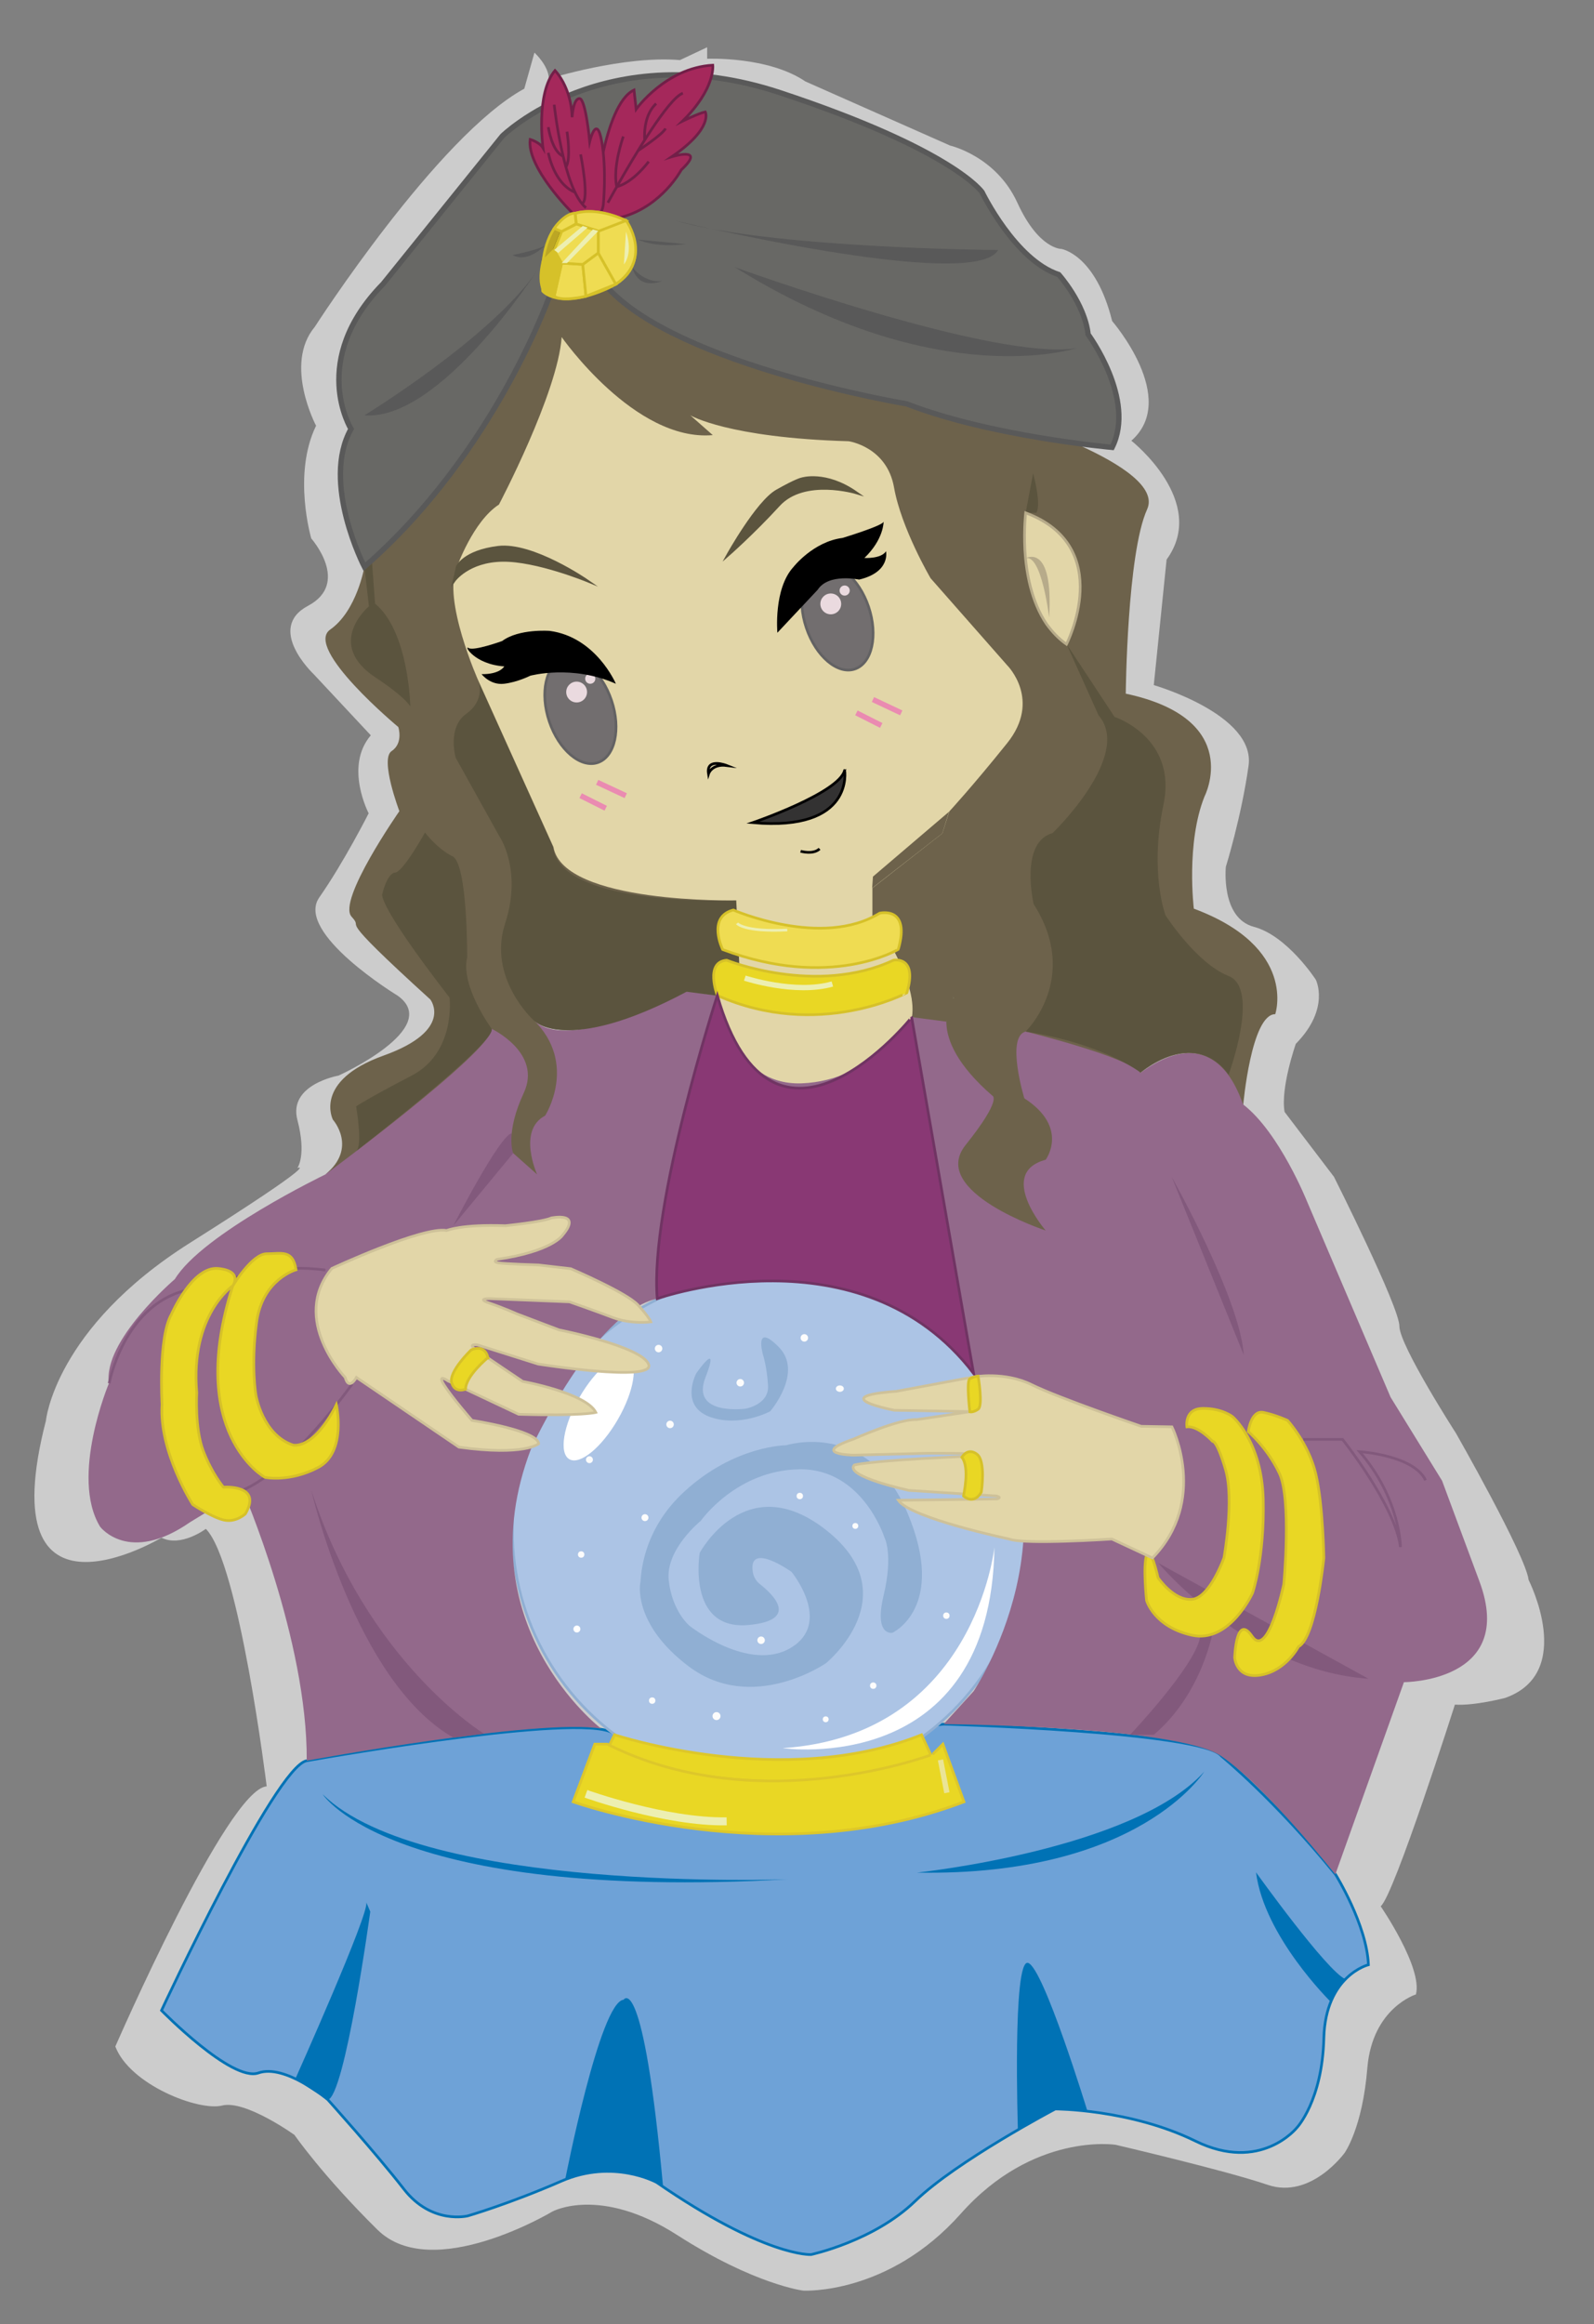 <?xml version="1.0" encoding="utf-8"?>
<!-- Generator: Adobe Illustrator 21.1.0, SVG Export Plug-In . SVG Version: 6.00 Build 0)  -->
<svg version="1.1" xmlns="http://www.w3.org/2000/svg" xmlns:xlink="http://www.w3.org/1999/xlink" x="0px" y="0px"
	 viewBox="0 0 597.1 870.1" style="enable-background:new 0 0 597.1 870.1;" xml:space="preserve">
<rect x="0" y="0" width="597.1" height="870.1" fill="#808080" stroke="none"/>
<style type="text/css">
	.st0{display:none;}
	.st1{display:inline;fill:#E9D724;stroke:#DDC72A;stroke-miterlimit:10;}
	.st2{fill:#CCCCCC;}
	.st3{fill:#6EA2D7;stroke:#0072B5;stroke-miterlimit:10;}
	.st4{fill:#0072B5;}
	.st5{fill:#ACC4E5;stroke:#90AFD3;stroke-miterlimit:10;}
	.st6{fill:#93698B;}
	.st7{fill:#82597C;}
	.st8{fill:none;stroke:#82597C;stroke-miterlimit:10;}
	.st9{fill:#6D624B;}
	.st10{fill:none;stroke:#000000;stroke-miterlimit:10;}
	.st11{fill:#5B543E;}
	.st12{fill:#686865;stroke:#595959;stroke-width:2;stroke-miterlimit:10;}
	.st13{fill:#595959;}
	.st14{fill:#A5285B;stroke:#721F48;stroke-miterlimit:10;}
	.st15{fill:none;stroke:#721F48;stroke-miterlimit:10;}
	.st16{fill:#E2D6A8;stroke:#B7AB8A;stroke-miterlimit:10;}
	.st17{fill:#B7AB8A;}
	.st18{fill:#E2D6A8;}
	.st19{fill:#BCA624;stroke:#D6C129;stroke-miterlimit:10;}
	.st20{fill:#EFDC52;stroke:#D6C129;stroke-miterlimit:10;}
	.st21{fill:#D6C129;stroke:#D6C129;stroke-miterlimit:10;}
	.st22{fill:#EDEFB1;}
	.st23{fill:none;stroke:#EA8BB1;stroke-width:2;stroke-miterlimit:10;}
	.st24{fill:#333232;stroke:#000000;stroke-miterlimit:10;}
	.st25{fill:#726E6F;stroke:#636263;stroke-miterlimit:10;}
	.st26{fill:#EADADF;}
	.st27{fill:#5B543E;stroke:#5B543E;stroke-miterlimit:10;}
	.st28{fill:#E9D724;stroke:#D6C129;stroke-miterlimit:10;}
	.st29{fill:none;stroke:#EDEFB1;stroke-miterlimit:10;}
	.st30{fill:none;stroke:#EDEFB1;stroke-width:2;stroke-miterlimit:10;}
	.st31{fill:#893874;stroke:#703463;stroke-miterlimit:10;}
	.st32{fill:#FFFFFF;}
	.st33{fill:#90AFD3;}
	.st34{fill:#FCFCFC;}
	.st35{fill:#E9D724;stroke:#DDC72A;stroke-miterlimit:10;}
	.st36{fill:none;stroke:#EAE496;stroke-width:2;stroke-miterlimit:10;}
	.st37{fill:none;stroke:#EDEFB1;stroke-width:3;stroke-miterlimit:10;}
	.st38{fill:#E2D6A8;stroke:#CEC199;stroke-miterlimit:10;}
</style>
<g id="stars_x2F_moons" class="st0">
	<polygon class="st1" points="-167.8,-2.6 -164.1,4.8 -155.9,6 -161.9,11.9 -160.4,20.1 -167.8,16.2 -175.2,20.1 -173.8,11.9 
		-179.8,6 -171.5,4.8 	"/>
	<polygon class="st1" points="-110.7,-78.1 -107,-70.7 -98.8,-69.5 -104.7,-63.6 -103.3,-55.4 -110.7,-59.3 -118.1,-55.4 
		-116.7,-63.6 -122.6,-69.5 -114.4,-70.7 	"/>
	<path class="st1" d="M-201.7-69c0,0,14.2-7.1,18.9,4.3s-7.6,18-7.6,18S-178-64.3-201.7-69z"/>
	<path class="st1" d="M-90.6-1.3c0,0,14.2-7.1,18.9,4.3c4.7,11.4-7.6,18-7.6,18S-67,3.4-90.6-1.3z"/>
	<polygon class="st1" points="-173.5,129.8 -169.8,137.2 -161.5,138.4 -167.5,144.2 -166.1,152.5 -173.5,148.6 -180.9,152.5 
		-179.4,144.2 -185.4,138.4 -177.2,137.2 	"/>
	<polygon class="st1" points="-116.4,54.3 -112.7,61.7 -104.4,62.9 -110.4,68.7 -109,77 -116.4,73.1 -123.7,77 -122.3,68.7 
		-128.3,62.9 -120.1,61.7 	"/>
	<path class="st1" d="M-207.3,63.4c0,0,14.2-7.1,18.9,4.3c4.7,11.4-7.6,18-7.6,18S-183.7,68.1-207.3,63.4z"/>
	<path class="st1" d="M-96.3,131.1c0,0,14.2-7.1,18.9,4.3s-7.6,18-7.6,18S-72.6,135.8-96.3,131.1z"/>
	<polygon class="st1" points="-5.9,0.2 -2.2,7.7 6.1,8.9 0.1,14.7 1.5,22.9 -5.9,19.1 -13.3,22.9 -11.8,14.7 -17.8,8.9 -9.6,7.7 	
		"/>
	<polygon class="st1" points="51.2,-75.2 54.9,-67.8 63.2,-66.6 57.2,-60.8 58.6,-52.5 51.2,-56.4 43.9,-52.5 45.3,-60.8 
		39.3,-66.6 47.5,-67.8 	"/>
	<path class="st1" d="M-39.7-66.1c0,0,14.2-7.1,18.9,4.3s-7.6,18-7.6,18S-16.1-61.4-39.7-66.1z"/>
	<path class="st1" d="M71.3,1.6c0,0,14.2-7.1,18.9,4.3s-7.6,18-7.6,18S95,6.3,71.3,1.6z"/>
	<polygon class="st1" points="7.6,154.9 11.3,162.3 19.6,163.5 13.6,169.3 15,177.6 7.6,173.7 0.2,177.6 1.7,169.3 -4.3,163.5 
		3.9,162.3 	"/>
	<polygon class="st1" points="64.7,79.4 68.4,86.8 76.7,88 70.7,93.9 72.1,102.1 64.7,98.2 57.3,102.1 58.8,93.9 52.8,88 61,86.8 	
		"/>
	<path class="st1" d="M-26.2,88.5c0,0,14.2-7.1,18.9,4.3s-7.6,18-7.6,18S-2.6,93.2-26.2,88.5z"/>
	<path class="st1" d="M84.8,156.2c0,0,14.2-7.1,18.9,4.3s-7.6,18-7.6,18S108.5,160.9,84.8,156.2z"/>
	<polygon class="st1" points="-177.8,282.8 -174.1,290.2 -165.9,291.4 -171.9,297.2 -170.4,305.5 -177.8,301.6 -185.2,305.5 
		-183.8,297.2 -189.8,291.4 -181.5,290.2 	"/>
	<polygon class="st1" points="-120.7,207.3 -117,214.7 -108.8,215.9 -114.7,221.7 -113.3,230 -120.7,226.1 -128.1,230 -126.7,221.7 
		-132.6,215.9 -124.4,214.7 	"/>
	<path class="st1" d="M-211.7,216.4c0,0,14.2-7.1,18.9,4.3c4.7,11.4-7.6,18-7.6,18S-188,221.1-211.7,216.4z"/>
	<path class="st1" d="M-100.6,284.1c0,0,14.2-7.1,18.9,4.3c4.7,11.4-7.6,18-7.6,18S-77,288.8-100.6,284.1z"/>
	<polygon class="st1" points="-2.4,307.9 1.3,315.3 9.6,316.5 3.6,322.3 5,330.6 -2.4,326.7 -9.8,330.6 -8.3,322.3 -14.3,316.5 
		-6.1,315.3 	"/>
	<polygon class="st1" points="54.7,232.4 58.4,239.8 66.7,241 60.7,246.9 62.1,255.1 54.7,251.2 47.3,255.1 48.8,246.9 42.8,241 
		51,239.8 	"/>
	<path class="st1" d="M-36.2,241.5c0,0,14.2-7.1,18.9,4.3s-7.6,18-7.6,18S-12.6,246.2-36.2,241.5z"/>
	<path class="st1" d="M74.8,309.2c0,0,14.2-7.1,18.9,4.3c4.7,11.4-7.6,18-7.6,18S98.5,313.9,74.8,309.2z"/>
	<polygon class="st1" points="161.7,-7.8 165.4,-0.3 173.7,0.9 167.7,6.7 169.1,14.9 161.7,11.1 154.4,14.9 155.8,6.7 149.8,0.9 
		158.1,-0.3 	"/>
	<polygon class="st1" points="218.8,-83.2 222.5,-75.8 230.8,-74.6 224.8,-68.8 226.2,-60.5 218.8,-64.4 211.5,-60.5 212.9,-68.8 
		206.9,-74.6 215.2,-75.8 	"/>
	<path class="st1" d="M127.9-74.1c0,0,14.2-7.1,18.9,4.3s-7.6,18-7.6,18S151.5-69.4,127.9-74.1z"/>
	<path class="st1" d="M239-6.4c0,0,14.2-7.1,18.9,4.3c4.7,11.4-7.6,18-7.6,18S262.6-1.7,239-6.4z"/>
	<polygon class="st1" points="156.1,124.6 159.8,132.1 168,133.3 162,139.1 163.5,147.3 156.1,143.5 148.7,147.3 150.1,139.1 
		144.1,133.3 152.4,132.1 	"/>
	<polygon class="st1" points="213.2,49.1 216.9,56.6 225.1,57.8 219.1,63.6 220.6,71.8 213.2,68 205.8,71.8 207.2,63.6 201.2,57.8 
		209.5,56.6 	"/>
	<path class="st1" d="M122.2,58.2c0,0,14.2-7.1,18.9,4.3c4.7,11.4-7.6,18-7.6,18S145.9,63,122.2,58.2z"/>
	<path class="st1" d="M233.3,126c0,0,14.2-7.1,18.9,4.3c4.7,11.4-7.6,18-7.6,18S256.9,130.7,233.3,126z"/>
	<polygon class="st1" points="323.7,-4.9 327.4,2.6 335.6,3.8 329.6,9.6 331.1,17.8 323.7,13.9 316.3,17.8 317.7,9.6 311.7,3.8 
		320,2.6 	"/>
	<polygon class="st1" points="380.8,-80.4 384.5,-72.9 392.7,-71.7 386.8,-65.9 388.2,-57.7 380.8,-61.5 373.4,-57.7 374.8,-65.9 
		368.9,-71.7 377.1,-72.9 	"/>
	<path class="st1" d="M289.8-71.3c0,0,14.2-7.1,18.9,4.3c4.7,11.4-7.6,18-7.6,18S313.5-66.5,289.8-71.3z"/>
	<path class="st1" d="M400.9-3.5c0,0,14.2-7.1,18.9,4.3c4.7,11.4-7.6,18-7.6,18S424.5,1.2,400.9-3.5z"/>
	<polygon class="st1" points="337.2,149.7 340.9,157.2 349.1,158.4 343.1,164.2 344.6,172.4 337.2,168.6 329.8,172.4 331.2,164.2 
		325.2,158.4 333.5,157.2 	"/>
	<polygon class="st1" points="394.3,74.2 398,81.7 406.2,82.9 400.2,88.7 401.7,96.9 394.3,93.1 386.9,96.9 388.3,88.7 382.3,82.9 
		390.6,81.7 	"/>
	<path class="st1" d="M303.3,83.3c0,0,14.2-7.1,18.9,4.3s-7.6,18-7.6,18S327,88.1,303.3,83.3z"/>
	<path class="st1" d="M414.4,151.1c0,0,14.2-7.1,18.9,4.3s-7.6,18-7.6,18S438,155.8,414.4,151.1z"/>
	<polygon class="st1" points="151.7,277.6 155.4,285.1 163.7,286.3 157.7,292.1 159.1,300.3 151.7,296.5 144.4,300.3 145.8,292.1 
		139.8,286.3 148.1,285.1 	"/>
	<polygon class="st1" points="208.8,202.1 212.5,209.6 220.8,210.8 214.8,216.6 216.2,224.8 208.8,221 201.5,224.8 202.9,216.6 
		196.9,210.8 205.2,209.6 	"/>
	<path class="st1" d="M117.9,211.2c0,0,14.2-7.1,18.9,4.3c4.7,11.4-7.6,18-7.6,18S141.5,216,117.9,211.2z"/>
	<path class="st1" d="M229,279c0,0,14.2-7.1,18.9,4.3c4.7,11.4-7.6,18-7.6,18S252.6,283.7,229,279z"/>
	<polygon class="st1" points="327.2,302.7 330.9,310.2 339.1,311.4 333.1,317.2 334.6,325.4 327.2,321.6 319.8,325.4 321.2,317.2 
		315.2,311.4 323.5,310.2 	"/>
	<polygon class="st1" points="384.3,227.2 388,234.7 396.2,235.9 390.2,241.7 391.7,249.9 384.3,246.1 376.9,249.9 378.3,241.7 
		372.3,235.9 380.6,234.7 	"/>
	<path class="st1" d="M293.3,236.3c0,0,14.2-7.1,18.9,4.3c4.7,11.4-7.6,18-7.6,18S317,241.1,293.3,236.3z"/>
	<path class="st1" d="M404.4,304.1c0,0,14.2-7.1,18.9,4.3s-7.6,18-7.6,18S428,308.8,404.4,304.1z"/>
	<polygon class="st1" points="499.1,-0.4 502.8,7.1 511.1,8.3 505.1,14.1 506.5,22.3 499.1,18.4 491.7,22.3 493.2,14.1 487.2,8.3 
		495.4,7.1 	"/>
	<polygon class="st1" points="556.2,-75.9 559.9,-68.4 568.2,-67.2 562.2,-61.4 563.6,-53.2 556.2,-57.1 548.8,-53.2 550.3,-61.4 
		544.3,-67.2 552.5,-68.4 	"/>
	<path class="st1" d="M465.3-66.8c0,0,14.2-7.1,18.9,4.3c4.7,11.4-7.6,18-7.6,18S488.9-62.1,465.3-66.8z"/>
	<path class="st1" d="M576.3,0.9c0,0,14.2-7.1,18.9,4.3c4.7,11.4-7.6,18-7.6,18S600,5.6,576.3,0.9z"/>
	<polygon class="st1" points="493.5,132 497.1,139.4 505.4,140.6 499.4,146.5 500.8,154.7 493.5,150.8 486.1,154.7 487.5,146.5 
		481.5,140.6 489.8,139.4 	"/>
	<polygon class="st1" points="550.6,56.5 554.2,63.9 562.5,65.1 556.5,71 557.9,79.2 550.6,75.3 543.2,79.2 544.6,71 538.6,65.1 
		546.9,63.9 	"/>
	<path class="st1" d="M459.6,65.6c0,0,14.2-7.1,18.9,4.3c4.7,11.4-7.6,18-7.6,18S483.2,70.3,459.6,65.6z"/>
	<path class="st1" d="M570.7,133.3c0,0,14.2-7.1,18.9,4.3c4.7,11.4-7.6,18-7.6,18S594.3,138,570.7,133.3z"/>
	<polygon class="st1" points="661.1,2.5 664.7,9.9 673,11.1 667,16.9 668.4,25.2 661.1,21.3 653.7,25.2 655.1,16.9 649.1,11.1 
		657.4,9.9 	"/>
	<polygon class="st1" points="718.2,-73 721.9,-65.6 730.1,-64.4 724.1,-58.5 725.5,-50.3 718.2,-54.2 710.8,-50.3 712.2,-58.5 
		706.2,-64.4 714.5,-65.6 	"/>
	<path class="st1" d="M627.2-63.9c0,0,14.2-7.1,18.9,4.3c4.7,11.4-7.6,18-7.6,18S650.8-59.2,627.2-63.9z"/>
	<path class="st1" d="M738.3,3.8c0,0,14.2-7.1,18.9,4.3c4.7,11.4-7.6,18-7.6,18S761.9,8.5,738.3,3.8z"/>
	<polygon class="st1" points="674.6,157.1 678.2,164.5 686.5,165.7 680.5,171.6 681.9,179.8 674.6,175.9 667.2,179.8 668.6,171.6 
		662.6,165.7 670.9,164.5 	"/>
	<polygon class="st1" points="731.7,81.6 735.3,89.1 743.6,90.3 737.6,96.1 739,104.3 731.7,100.4 724.3,104.3 725.7,96.1 
		719.7,90.3 728,89.1 	"/>
	<path class="st1" d="M640.7,90.7c0,0,14.2-7.1,18.9,4.3c4.7,11.4-7.6,18-7.6,18S664.3,95.4,640.7,90.7z"/>
	<path class="st1" d="M751.8,158.4c0,0,14.2-7.1,18.9,4.3c4.7,11.4-7.6,18-7.6,18S775.4,163.1,751.8,158.4z"/>
	<polygon class="st1" points="489.1,285 492.8,292.4 501.1,293.6 495.1,299.5 496.5,307.7 489.1,303.8 481.7,307.7 483.2,299.5 
		477.2,293.6 485.4,292.4 	"/>
	<polygon class="st1" points="546.2,209.5 549.9,216.9 558.2,218.1 552.2,224 553.6,232.2 546.2,228.3 538.8,232.2 540.3,224 
		534.3,218.1 542.5,216.9 	"/>
	<path class="st1" d="M455.3,218.6c0,0,14.2-7.1,18.9,4.3c4.7,11.4-7.6,18-7.6,18S478.9,223.3,455.3,218.6z"/>
	<path class="st1" d="M566.3,286.3c0,0,14.2-7.1,18.9,4.3c4.7,11.4-7.6,18-7.6,18S590,291,566.3,286.3z"/>
	<polygon class="st1" points="664.6,310.1 668.2,317.5 676.5,318.7 670.5,324.6 671.9,332.8 664.6,328.9 657.2,332.8 658.6,324.6 
		652.6,318.7 660.9,317.5 	"/>
	<polygon class="st1" points="721.7,234.6 725.3,242.1 733.6,243.3 727.6,249.1 729,257.3 721.7,253.4 714.3,257.3 715.7,249.1 
		709.7,243.3 718,242.1 	"/>
	<path class="st1" d="M630.7,243.7c0,0,14.2-7.1,18.9,4.3c4.7,11.4-7.6,18-7.6,18S654.3,248.4,630.7,243.7z"/>
	<path class="st1" d="M741.8,311.4c0,0,14.2-7.1,18.9,4.3c4.7,11.4-7.6,18-7.6,18S765.4,316.1,741.8,311.4z"/>
	<path class="st1" d="M-197.9,434.5c0,0,14.2-7.1,18.9,4.3c4.7,11.4-7.6,18-7.6,18S-174.2,439.2-197.9,434.5z"/>
	<path class="st1" d="M-203.6,566.8c0,0,14.2-7.1,18.9,4.3c4.7,11.4-7.6,18-7.6,18S-179.9,571.6-203.6,566.8z"/>
	<polygon class="st1" points="-113.2,436 -109.5,443.5 -101.2,444.7 -107.2,450.5 -105.8,458.7 -113.2,454.8 -120.5,458.7 
		-119.1,450.5 -125.1,444.7 -116.9,443.5 	"/>
	<polygon class="st1" points="-56.1,360.5 -52.4,368 -44.1,369.2 -50.1,375 -48.7,383.2 -56.1,379.3 -63.4,383.2 -62,375 -68,369.2 
		-59.8,368 	"/>
	<path class="st1" d="M-147,369.6c0,0,14.2-7.1,18.9,4.3c4.7,11.4-7.6,18-7.6,18S-123.4,374.3-147,369.6z"/>
	<path class="st1" d="M-35.9,437.3c0,0,14.2-7.1,18.9,4.3c4.7,11.4-7.6,18-7.6,18S-12.3,442.1-35.9,437.3z"/>
	<polygon class="st1" points="-99.7,590.6 -96,598.1 -87.7,599.3 -93.7,605.1 -92.3,613.3 -99.7,609.4 -107,613.3 -105.6,605.1 
		-111.6,599.3 -103.4,598.1 	"/>
	<polygon class="st1" points="-42.6,515.1 -38.9,522.6 -30.6,523.8 -36.6,529.6 -35.2,537.8 -42.6,533.9 -49.9,537.8 -48.5,529.6 
		-54.5,523.8 -46.3,522.6 	"/>
	<path class="st1" d="M-133.5,524.2c0,0,14.2-7.1,18.9,4.3s-7.6,18-7.6,18S-109.9,529-133.5,524.2z"/>
	<path class="st1" d="M-22.5,591.9c0,0,14.2-7.1,18.9,4.3s-7.6,18-7.6,18S1.2,596.7-22.5,591.9z"/>
	<path class="st1" d="M-207.9,719.8c0,0,14.2-7.1,18.9,4.3c4.7,11.4-7.6,18-7.6,18S-184.2,724.6-207.9,719.8z"/>
	<polygon class="st1" points="-109.7,743.6 -106,751.1 -97.7,752.3 -103.7,758.1 -102.3,766.3 -109.7,762.4 -117,766.3 
		-115.6,758.1 -121.6,752.3 -113.4,751.1 	"/>
	<polygon class="st1" points="-52.6,668.1 -48.9,675.6 -40.6,676.8 -46.6,682.6 -45.2,690.8 -52.6,686.9 -59.9,690.8 -58.5,682.6 
		-64.5,676.8 -56.3,675.6 	"/>
	<path class="st1" d="M-143.5,677.2c0,0,14.2-7.1,18.9,4.3s-7.6,18-7.6,18S-119.9,682-143.5,677.2z"/>
	<path class="st1" d="M-32.5,744.9c0,0,14.2-7.1,18.9,4.3s-7.6,18-7.6,18S-8.8,749.7-32.5,744.9z"/>
	<polygon class="st1" points="54.4,428 58.1,435.5 66.4,436.7 60.4,442.5 61.8,450.7 54.4,446.8 47.1,450.7 48.5,442.5 42.5,436.7 
		50.8,435.5 	"/>
	<polygon class="st1" points="111.6,352.5 115.2,360 123.5,361.2 117.5,367 118.9,375.2 111.6,371.3 104.2,375.2 105.6,367 
		99.6,361.2 107.9,360 	"/>
	<path class="st1" d="M20.6,361.6c0,0,14.2-7.1,18.9,4.3c4.7,11.4-7.6,18-7.6,18S44.2,366.3,20.6,361.6z"/>
	<path class="st1" d="M131.7,429.3c0,0,14.2-7.1,18.9,4.3c4.7,11.4-7.6,18-7.6,18S155.3,434.1,131.7,429.3z"/>
	<polygon class="st1" points="48.8,560.4 52.5,567.9 60.7,569.1 54.8,574.9 56.2,583.1 48.8,579.2 41.4,583.1 42.8,574.9 
		36.9,569.1 45.1,567.9 	"/>
	<polygon class="st1" points="105.9,484.9 109.6,492.4 117.8,493.6 111.9,499.4 113.3,507.6 105.9,503.7 98.5,507.6 99.9,499.4 
		94,493.6 102.2,492.4 	"/>
	<path class="st1" d="M14.9,494c0,0,14.2-7.1,18.9,4.3c4.7,11.4-7.6,18-7.6,18S38.6,498.7,14.9,494z"/>
	<path class="st1" d="M126,561.7c0,0,14.2-7.1,18.9,4.3c4.7,11.4-7.6,18-7.6,18S149.7,566.4,126,561.7z"/>
	<polygon class="st1" points="216.4,430.9 220.1,438.4 228.3,439.5 222.4,445.4 223.8,453.6 216.4,449.7 209,453.6 210.4,445.4 
		204.5,439.5 212.7,438.4 	"/>
	<polygon class="st1" points="273.5,355.4 277.2,362.9 285.4,364.1 279.5,369.9 280.9,378.1 273.5,374.2 266.1,378.1 267.5,369.9 
		261.6,364.1 269.8,362.9 	"/>
	<path class="st1" d="M182.5,364.5c0,0,14.2-7.1,18.9,4.3c4.7,11.4-7.6,18-7.6,18S206.2,369.2,182.5,364.5z"/>
	<path class="st1" d="M293.6,432.2c0,0,14.2-7.1,18.9,4.3c4.7,11.4-7.6,18-7.6,18S317.3,436.9,293.6,432.2z"/>
	<polygon class="st1" points="229.9,585.5 233.6,593 241.8,594.2 235.9,600 237.3,608.2 229.9,604.3 222.5,608.2 223.9,600 
		218,594.2 226.2,593 	"/>
	<polygon class="st1" points="287,510 290.7,517.5 298.9,518.7 293,524.5 294.4,532.7 287,528.8 279.6,532.7 281,524.5 275.1,518.7 
		283.3,517.5 	"/>
	<path class="st1" d="M196,519.1c0,0,14.2-7.1,18.9,4.3c4.7,11.4-7.6,18-7.6,18S219.7,523.8,196,519.1z"/>
	<path class="st1" d="M307.1,586.8c0,0,14.2-7.1,18.9,4.3c4.7,11.4-7.6,18-7.6,18S330.7,591.6,307.1,586.8z"/>
	<polygon class="st1" points="44.4,713.4 48.1,720.9 56.4,722.1 50.4,727.9 51.8,736.1 44.4,732.2 37.1,736.1 38.5,727.9 
		32.5,722.1 40.8,720.9 	"/>
	<polygon class="st1" points="101.6,637.9 105.2,645.4 113.5,646.6 107.5,652.4 108.9,660.6 101.6,656.7 94.2,660.6 95.6,652.4 
		89.6,646.6 97.9,645.4 	"/>
	<path class="st1" d="M10.6,647c0,0,14.2-7.1,18.9,4.3s-7.6,18-7.6,18S34.2,651.7,10.6,647z"/>
	<path class="st1" d="M121.7,714.7c0,0,14.2-7.1,18.9,4.3c4.7,11.4-7.6,18-7.6,18S145.3,719.4,121.7,714.7z"/>
	<polygon class="st1" points="219.9,738.5 223.6,746 231.8,747.2 225.9,753 227.3,761.2 219.9,757.3 212.5,761.2 213.9,753 
		208,747.2 216.2,746 	"/>
	<polygon class="st1" points="277,663 280.7,670.5 288.9,671.7 283,677.5 284.4,685.7 277,681.8 269.6,685.7 271,677.5 265.1,671.7 
		273.3,670.5 	"/>
	<path class="st1" d="M186,672.1c0,0,14.2-7.1,18.9,4.3c4.7,11.4-7.6,18-7.6,18S209.7,676.8,186,672.1z"/>
	<path class="st1" d="M297.1,739.8c0,0,14.2-7.1,18.9,4.3c4.7,11.4-7.6,18-7.6,18S320.7,744.6,297.1,739.8z"/>
	<polygon class="st1" points="391.8,435.3 395.5,442.8 403.8,444 397.8,449.8 399.2,458 391.8,454.2 384.5,458 385.9,449.8 
		379.9,444 388.1,442.8 	"/>
	<polygon class="st1" points="448.9,359.8 452.6,367.3 460.9,368.5 454.9,374.3 456.3,382.5 448.9,378.7 441.6,382.5 443,374.3 
		437,368.5 445.2,367.3 	"/>
	<path class="st1" d="M358,368.9c0,0,14.2-7.1,18.9,4.3c4.7,11.4-7.6,18-7.6,18S381.6,373.7,358,368.9z"/>
	<path class="st1" d="M469,436.7c0,0,14.2-7.1,18.9,4.3c4.7,11.4-7.6,18-7.6,18S492.7,441.4,469,436.7z"/>
	<polygon class="st1" points="386.2,567.7 389.9,575.2 398.1,576.4 392.1,582.2 393.5,590.4 386.2,586.5 378.8,590.4 380.2,582.2 
		374.2,576.4 382.5,575.2 	"/>
	<polygon class="st1" points="443.3,492.2 447,499.7 455.2,500.9 449.2,506.7 450.6,514.9 443.3,511 435.9,514.9 437.3,506.7 
		431.3,500.9 439.6,499.7 	"/>
	<path class="st1" d="M352.3,501.3c0,0,14.2-7.1,18.9,4.3c4.7,11.4-7.6,18-7.6,18S375.9,506.1,352.3,501.3z"/>
	<path class="st1" d="M463.4,569.1c0,0,14.2-7.1,18.9,4.3c4.7,11.4-7.6,18-7.6,18S487,573.8,463.4,569.1z"/>
	<polygon class="st1" points="553.8,438.2 557.5,445.7 565.7,446.9 559.7,452.7 561.1,460.9 553.8,457 546.4,460.9 547.8,452.7 
		541.8,446.9 550.1,445.7 	"/>
	<polygon class="st1" points="610.9,362.7 614.6,370.2 622.8,371.4 616.8,377.2 618.2,385.4 610.9,381.5 603.5,385.4 604.9,377.2 
		598.9,371.4 607.2,370.2 	"/>
	<path class="st1" d="M519.9,371.8c0,0,14.2-7.1,18.9,4.3c4.7,11.4-7.6,18-7.6,18S543.5,376.6,519.9,371.8z"/>
	<path class="st1" d="M631,439.5c0,0,14.2-7.1,18.9,4.3s-7.6,18-7.6,18S654.6,444.3,631,439.5z"/>
	<polygon class="st1" points="567.3,592.8 571,600.3 579.2,601.5 573.2,607.3 574.6,615.5 567.3,611.7 559.9,615.5 561.3,607.3 
		555.3,601.5 563.6,600.3 	"/>
	<polygon class="st1" points="624.4,517.3 628.1,524.8 636.3,526 630.3,531.8 631.7,540 624.4,536.2 617,540 618.4,531.8 612.4,526 
		620.7,524.8 	"/>
	<path class="st1" d="M533.4,526.4c0,0,14.2-7.1,18.9,4.3c4.7,11.4-7.6,18-7.6,18S557,531.2,533.4,526.4z"/>
	<path class="st1" d="M644.5,594.2c0,0,14.2-7.1,18.9,4.3s-7.6,18-7.6,18S668.1,598.9,644.5,594.2z"/>
	<polygon class="st1" points="381.8,720.7 385.5,728.2 393.8,729.4 387.8,735.2 389.2,743.4 381.8,739.5 374.5,743.4 375.9,735.2 
		369.9,729.4 378.1,728.2 	"/>
	<polygon class="st1" points="438.9,645.2 442.6,652.7 450.9,653.9 444.9,659.7 446.3,667.9 438.9,664 431.6,667.9 433,659.7 
		427,653.9 435.2,652.7 	"/>
	<path class="st1" d="M348,654.3c0,0,14.2-7.1,18.9,4.3c4.7,11.4-7.6,18-7.6,18S371.6,659.1,348,654.3z"/>
	<path class="st1" d="M459,722.1c0,0,14.2-7.1,18.9,4.3c4.7,11.4-7.6,18-7.6,18S482.7,726.8,459,722.1z"/>
	<polygon class="st1" points="557.3,745.8 561,753.3 569.2,754.5 563.2,760.3 564.6,768.5 557.3,764.7 549.9,768.5 551.3,760.3 
		545.3,754.5 553.6,753.3 	"/>
	<polygon class="st1" points="614.4,670.3 618.1,677.8 626.3,679 620.3,684.8 621.7,693 614.4,689.2 607,693 608.4,684.8 602.4,679 
		610.7,677.8 	"/>
	<path class="st1" d="M523.4,679.4c0,0,14.2-7.1,18.9,4.3c4.7,11.4-7.6,18-7.6,18S547,684.2,523.4,679.4z"/>
	<path class="st1" d="M634.5,747.2c0,0,14.2-7.1,18.9,4.3s-7.6,18-7.6,18S658.1,751.9,634.5,747.2z"/>
	<polygon class="st1" points="724.1,448.4 727.8,455.8 736,457 730,462.8 731.4,471.1 724.1,467.2 716.7,471.1 718.1,462.8 
		712.1,457 720.4,455.8 	"/>
	<path class="st1" d="M690.2,382c0,0,14.2-7.1,18.9,4.3c4.7,11.4-7.6,18-7.6,18S713.9,386.7,690.2,382z"/>
	<polygon class="st1" points="718.4,580.7 722.1,588.2 730.3,589.4 724.4,595.2 725.8,603.4 718.4,599.6 711,603.4 712.4,595.2 
		706.5,589.4 714.7,588.2 	"/>
	<path class="st1" d="M684.5,514.3c0,0,14.2-7.1,18.9,4.3c4.7,11.4-7.6,18-7.6,18S708.2,519.1,684.5,514.3z"/>
	<polygon class="st1" points="714.1,733.7 717.8,741.2 726,742.4 720,748.2 721.4,756.4 714.1,752.6 706.7,756.4 708.1,748.2 
		702.1,742.4 710.4,741.2 	"/>
	<polygon class="st1" points="771.2,658.2 774.9,665.7 783.1,666.9 777.1,672.7 778.6,680.9 771.2,677.1 763.8,680.9 765.2,672.7 
		759.2,666.9 767.5,665.7 	"/>
	<path class="st1" d="M680.2,667.3c0,0,14.2-7.1,18.9,4.3c4.7,11.4-7.6,18-7.6,18S703.9,672.1,680.2,667.3z"/>
	<path class="st1" d="M-189.7,867.7c0,0,14.2-7.1,18.9,4.3c4.7,11.4-7.6,18-7.6,18S-166.1,872.4-189.7,867.7z"/>
	<polygon class="st1" points="-85.8,891.4 -82.2,898.9 -73.9,900.1 -79.9,905.9 -78.5,914.1 -85.8,910.3 -93.2,914.1 -91.8,905.9 
		-97.8,900.1 -89.5,898.9 	"/>
	<polygon class="st1" points="-28.7,816 -25.1,823.4 -16.8,824.6 -22.8,830.4 -21.4,838.7 -28.7,834.8 -36.1,838.7 -34.7,830.4 
		-40.7,824.6 -32.4,823.4 	"/>
	<path class="st1" d="M-119.7,825.1c0,0,14.2-7.1,18.9,4.3s-7.6,18-7.6,18S-96.1,829.8-119.7,825.1z"/>
	<path class="st1" d="M-8.6,892.8c0,0,14.2-7.1,18.9,4.3s-7.6,18-7.6,18S15,897.5-8.6,892.8z"/>
	<path class="st1" d="M-151,955.2c0,0,14.2-7.1,18.9,4.3c4.7,11.4-7.6,18-7.6,18S-127.4,959.9-151,955.2z"/>
	<polygon class="st1" points="62.6,861.2 66.3,868.7 74.5,869.9 68.6,875.7 70,883.9 62.6,880 55.2,883.9 56.6,875.7 50.7,869.9 
		58.9,868.7 	"/>
	<polygon class="st1" points="119.7,785.7 123.4,793.2 131.7,794.4 125.7,800.2 127.1,808.4 119.7,804.5 112.3,808.4 113.8,800.2 
		107.8,794.4 116,793.2 	"/>
	<path class="st1" d="M28.7,794.8c0,0,14.2-7.1,18.9,4.3s-7.6,18-7.6,18S52.4,799.6,28.7,794.8z"/>
	<path class="st1" d="M139.8,862.5c0,0,14.2-7.1,18.9,4.3c4.7,11.4-7.6,18-7.6,18S163.5,867.3,139.8,862.5z"/>
	<polygon class="st1" points="243.7,886.3 247.4,893.8 255.6,895 249.7,900.8 251.1,909 243.7,905.1 236.3,909 237.7,900.8 
		231.8,895 240,893.8 	"/>
	<polygon class="st1" points="300.8,810.8 304.5,818.3 312.7,819.5 306.8,825.3 308.2,833.5 300.8,829.7 293.4,833.5 294.8,825.3 
		288.9,819.5 297.1,818.3 	"/>
	<path class="st1" d="M209.8,819.9c0,0,14.2-7.1,18.9,4.3c4.7,11.4-7.6,18-7.6,18S233.5,824.7,209.8,819.9z"/>
	<path class="st1" d="M320.9,887.7c0,0,14.2-7.1,18.9,4.3c4.7,11.4-7.6,18-7.6,18S344.6,892.4,320.9,887.7z"/>
	<polygon class="st1" points="115.4,938.7 119.1,946.2 127.3,947.4 121.3,953.2 122.8,961.4 115.4,957.5 108,961.4 109.4,953.2 
		103.4,947.4 111.7,946.2 	"/>
	<path class="st1" d="M24.4,947.8c0,0,14.2-7.1,18.9,4.3s-7.6,18-7.6,18S48.1,952.6,24.4,947.8z"/>
	<polygon class="st1" points="400,868.6 403.7,876 411.9,877.2 406,883 407.4,891.3 400,887.4 392.6,891.3 394,883 388.1,877.2 
		396.3,876 	"/>
	<polygon class="st1" points="457.1,793.1 460.8,800.5 469,801.7 463.1,807.5 464.5,815.8 457.1,811.9 449.7,815.8 451.1,807.5 
		445.2,801.7 453.4,800.5 	"/>
	<path class="st1" d="M366.1,802.2c0,0,14.2-7.1,18.9,4.3s-7.6,18-7.6,18S389.8,806.9,366.1,802.2z"/>
	<path class="st1" d="M477.2,869.9c0,0,14.2-7.1,18.9,4.3c4.7,11.4-7.6,18-7.6,18S500.9,874.6,477.2,869.9z"/>
	<polygon class="st1" points="581.1,893.7 584.8,901.1 593,902.3 587.1,908.1 588.5,916.4 581.1,912.5 573.7,916.4 575.1,908.1 
		569.2,902.3 577.4,901.1 	"/>
	<polygon class="st1" points="638.2,818.2 641.9,825.6 650.1,826.8 644.2,832.7 645.6,840.9 638.2,837 630.8,840.9 632.2,832.7 
		626.3,826.8 634.5,825.6 	"/>
	<path class="st1" d="M547.2,827.3c0,0,14.2-7.1,18.9,4.3s-7.6,18-7.6,18S570.9,832,547.2,827.3z"/>
	<path class="st1" d="M658.3,895c0,0,14.2-7.1,18.9,4.3c4.7,11.4-7.6,18-7.6,18S682,899.7,658.3,895z"/>
	<polygon class="st1" points="452.8,946.1 456.4,953.5 464.7,954.7 458.7,960.5 460.1,968.8 452.8,964.9 445.4,968.8 446.8,960.5 
		440.8,954.7 449.1,953.5 	"/>
	<path class="st1" d="M361.8,955.2c0,0,14.2-7.1,18.9,4.3s-7.6,18-7.6,18S385.4,959.9,361.8,955.2z"/>
	<polygon class="st1" points="602.4,945.9 606.1,953.3 614.4,954.5 608.4,960.4 609.8,968.6 602.4,964.7 595.1,968.6 596.5,960.4 
		590.5,954.5 598.7,953.3 	"/>
	<polygon class="st1" points="732.2,881.6 735.9,889 744.2,890.2 738.2,896.1 739.6,904.3 732.2,900.4 724.9,904.3 726.3,896.1 
		720.3,890.2 728.6,889 	"/>
	<path class="st1" d="M698.4,815.2c0,0,14.2-7.1,18.9,4.3c4.7,11.4-7.6,18-7.6,18S722,819.9,698.4,815.2z"/>
</g>
<g id="shadow">
	<path class="st2" d="M43.2,766.2c0,0,42-96.4,56.7-97.4c0,0-10.3-83.9-22.8-96.4c0,0-9.3,7-16.6,3.3c0,0-64.6,38.8-43.3-43.8
		c0,0,3.3-34.6,54-66.6s40.2-28,40.2-28s3.5-4.7,0-18c-3.5-13.3,15.4-16.6,15.4-16.6s39.2-17.7,22.2-29.9c0,0-38.7-23.5-29.4-36.8
		s18.5-31.5,18.5-31.5s-9.2-17.5,0.8-29.2l-21.5-23c0,0-18-17-2-25.5s1.2-25.2,1.2-25.2s-7.1-24,1.8-42.2c0,0-12.2-23-0.5-37
		c0,0,46-71.5,78.5-89.2l3.8-13.5c0,0,5.3,4.8,5.4,9.8c0,0,28.1-8.8,49.1-7l10.2-4.8V22c0,0,22.8-1,36.8,8.5l54.2,24
		c0,0,17.2,3.9,25.2,21.4s16.5,17.3,16.5,17.3s12.8,2,19,27c0,0,25.2,29,7.2,44.8c0,0,29,22.8,13.2,44.5l-4.8,47
		c0,0,38.2,11,35.5,30.2s-8.5,37.8-8.5,37.8s-2,19.2,10.5,22.5s23.2,19.8,23.2,19.8s5.5,10.8-7.5,24c0,0-5.8,16.5-4.2,25.5
		l18.5,24.3c0,0,24.5,48.7,24.5,55.9s21.2,40.1,21.2,40.1s26.2,45.9,27.2,54.9c0,0,17.8,34.8-8.8,44.2c0,0-11.5,3-18.8,2.5
		c0,0-22.8,71.5-27.8,75.5c0,0,15.8,23,13.2,33c0,0-16.3,5-18.2,27.5c-1.8,22.5-8.5,31.8-8.5,31.8s-12.6,17.5-28.8,12s-57-15-57-15
		s-30.8-4.8-58,25.8s-59,28.8-59,28.8s-18.2-2.2-47.2-20.8s-46.8-8.8-46.8-8.8s-45,27-65.5,6.8s-31.1-35.5-31.1-35.5
		s-18.4-13.2-27.1-11S48.7,780.6,43.2,766.2z"/>
</g>
<g id="table">
	<path class="st3" d="M60.5,752.7c0,0,42.6-91.4,54.4-93.5s107.5-18.6,115.4-9.8s123.3-3.9,123.3-3.9s97.3,2.8,104,12
		c0,0,19.7,16,42.7,44.3c0,0,11.7,18.8,12.3,33.8c0,0-16.1,4-16.7,27.5s-10.1,33.5-10.1,33.5s-13.5,17-38,5s-52.5-12-52.5-12
		s-37,19.5-52.5,34.5s-39,20-39,20s-17.2,1-57.8-27c0,0-16.2-9-35.7-0.5s-35,13-35,13s-13.5,3.5-24-10s-28.5-33.5-28.5-33.5
		s-16-13.5-26-10S60.5,752.7,60.5,752.7z"/>
	<path class="st4" d="M110.6,778.4c0,0,28.1-62.7,26.6-66.2s1.5,3.5,1.5,3.5s-9.5,69.5-16,70.5L110.6,778.4z"/>
	<path class="st4" d="M211.7,816.1c0,0,13-66.7,21.9-67.4c0,0,7.3-11.9,14.8,70.2C248.4,818.9,232.7,807.7,211.7,816.1z"/>
	<path class="st4" d="M381.3,797.5c0,0-2.1-64.3,3.8-62.6c5.8,1.7,22.3,55.7,22.3,55.7l-12.2-0.9L381.3,797.5z"/>
	<path class="st4" d="M498.5,749.5c0,0-25-24.5-28-48.5c0,0,26.5,37,33.5,40C504,741.1,499.9,745.5,498.5,749.5z"/>
	<path class="st4" d="M343.5,701.1c0,0,81.1-8.5,107.6-37.8C451.1,663.2,426.9,702.6,343.5,701.1z"/>
	<path class="st4" d="M120.9,671.8c0,0,25.5,40.1,174.3,31.8C295.1,703.6,158.5,708.7,120.9,671.8z"/>
</g>
<g id="ball_outline">
	<ellipse class="st5" cx="288.5" cy="572.8" rx="96.6" ry="96"/>
</g>
<g id="jacket">
	<path class="st6" d="M268.7,372.7l-11.5-1.5c0,0-45,24-57.5,10.5l-15.5,3.5l-62.3,54.5c0,0-46.1,22.2-56.4,39.2c0,0-27,23-24.7,39
		c0,0-14.7,35-3.3,53.7c0,0,10.7,14.3,33.7-1.7l19.7-12c0,0,24.3,56,24,101.3c0,0,87-16,110.3-12c0,0-51.3-39.3-26.3-104.7
		c0,0,23.2-51,47.3-56.3c0,0,73.9-26.9,116.7,25.7c0.6,0.8,1.2,1.5,1.8,2.3c42.5,55.7,0,119,0,119l-11.2,12.3c0,0,87.3,0.7,104,12
		s42.7,44.3,42.7,44.3l25.7-72c0,0,42.3,0,28.3-37.7c-14-37.7-14-37.7-14-37.7l-19.3-31.3l-31.3-73.3c0,0-10.3-25.7-23.8-36.2
		c0,0-8.5-33.8-38.5-12c0,0-13.3-10.8-43-15.5c-29.7-4.7-42.7-5.3-42.7-5.3L268.7,372.7z"/>
	<path class="st7" d="M438.9,440.6c0,0,25.7,45.7,27,66.7L438.9,440.6z"/>
	<path class="st8" d="M488.2,538.9h14.7c0,0,19.7,24.7,21.7,40.3c0,0,0-18-15.3-35.7c0,0,20.3,1.3,24.7,10.7"/>
	<path class="st7" d="M433.9,585.2c0,0,33.7,40.3,78.7,43.3"/>
	<path class="st7" d="M423.4,649.4c0,0,23.9-25.2,26.1-36.2l5-3.3c0,0-3.7,23.8-22.3,39.6H423.4z"/>
	<path class="st7" d="M169.8,458.9c0,0,17.4-34,21.9-34.6l0.5,7.5L169.8,458.9z"/>
	<path class="st8" d="M131.9,518.2c0,0-22.7,32-41,39.7"/>
	<path class="st8" d="M40.9,517.9c0,0,5.3-28.7,28.3-34.7s35.1-10,52.7-7.7"/>
	<path class="st7" d="M181.3,649.1c0,0-44.1-26.9-64.7-91.2c0,0,16.3,71.7,53.3,92.7L181.3,649.1z"/>
	<path class="st9" d="M339.7,371.7c0,0,14.8-10.2,17.5,2s0,0,0,0l-2.7,8.8l-13-1.7C341.5,380.9,342.3,370.5,339.7,371.7"/>
</g>
<g id="hair">
	<path class="st10" d="M374.2,318.2"/>
	<path class="st9" d="M136.5,212.2c0,0-2.8,16.5-12.8,23.5s25.5,36.5,25.5,36.5s2,6-2.5,9s2.9,22.5,2.9,22.5s-23.4,33.5-17.9,39.5
		s-8.5-3.5,29.5,31c0,0,9,11.5-17.5,21s-19,24-19,24s9.4,10.5-2.8,20.5c0,0,62.3-46,62.3-54.5c0,0,19,9,12,24s-4,22.5-4,22.5l9,8
		c0,0-7.5-16.5,3-22c0,0,12.5-19.5-4.5-36c0,0,10,14,57.5-10.5l11.5,1.5l71-1c0,0,13.5-8,17.5,2c0,0-12,13.5,14.5,36.5
		c0,0,4,1-10,18.5s30,32,30,32s-18.5-21.5,0-26.5c0,0,9-12-8-23c0,0-7-23,0.5-25c0,0,38.5,9.5,43,15.5c0,0,26.5-23,38.5,12
		c0,0,3-34,12-34c0,0,8.5-25-30.5-39.5c0,0-3-24.5,4-42c0,0,15-29-29.5-38.5c0,0,0.5-52.5,8-69s-55.5-35.2-55.5-35.2L238,109.1
		c0,0-34.4-36.1-71.8,11.1S136.5,212.2,136.5,212.2z"/>
	<path class="st11" d="M136.5,212.2l1.7,14.8c0,0-17,14.2,3,27c0,0,10,6.5,12.5,10.5c0,0-0.5-28-13.2-38.5l-1.2-16.2L136.5,212.2z"
		/>
	<path class="st11" d="M159.2,311.7c0,0-8.2,14.8-11.2,15s-4.8,8-4.8,8s-2.5,3,25.2,38.8c0,0,2.5,20.5-14.2,29.2
		s-20.8,11.5-20.8,11.5s2.6,14.9,0,16.8c-2.6,1.9,52.2-40.1,50.8-45.8c0,0-11.8-16-9.2-26.8c0,0,0.2-35-5.5-37.8
		S159.2,311.7,159.2,311.7z"/>
	<path class="st11" d="M179.2,255c0,0,2.8,7-4.5,12.2s-4,16.5-4,16.5L187,313c0,0,8.8,12.5,2.2,32.8s10.5,36,10.5,36
		s11.8,13.8,57.5-10.5l11.5,1.5l8.7-0.1l-1.7-35.6c0,0-66.2,2.8-68.5-20L179.2,255z"/>
	<path class="st11" d="M384.2,386.2c0,0,20.7-20,3-47.7c0,0-5.4-23.2,7.1-26.6c0,0,30.2-29.1,17.2-44.1l-12-26.7l18,27.3
		c0,0,23.7,7.7,18.3,33c-5.3,25.3,0.8,41.3,0.8,41.3s11.6,18,23.6,22.7s0,37,0,37s-10.7-18-33-0.9
		C427.2,401.7,413.9,390.9,384.2,386.2z"/>
	<path class="st11" d="M384.2,192l2.8-14.8c0,0,3.2,11.5,1.2,14.8H384.2z"/>
	<polyline class="st9" points="355.5,303.9 327,328.2 326.7,332.5 353,312 355.5,303.9 	"/>
</g>
<g id="turban">
	<path class="st12" d="M206.5,109.1c0,0-20.6,60.1-70,103.1c0,0-16.3-31.5-5-51.6c0,0-16-25.7,12-54.3l44.7-55.4
		c0,0,38.7-37.8,104-16.2S367.9,72,367.9,72s12.3,25.4,28.7,30.8c0,0,9.7,10.8,11,22.4c0,0,18,24.3,9,42.3c0,0-45.3-4-77-16.3
		c0,0-85-14.2-111.8-43.3l-15.3-9.5L206.5,109.1z"/>
	<path class="st13" d="M239,89.7c0,0,6,3.2,18,1.7L239,89.7z"/>
	<path class="st13" d="M236.8,100c0,0,4.5,6.1,11.2,5.2C248,105.2,239.3,109.2,236.8,100z"/>
	<path class="st13" d="M192,95.5c0,0,11.9-2.4,12.7-4.1C204.7,91.4,198,98.8,192,95.5z"/>
	<path class="st13" d="M136.5,155.5c0,0,47.9-29.3,64.8-54.3C201.2,101.2,165,157.7,136.5,155.5z"/>
	<path class="st13" d="M252.5,82.5c0,0,112.4,27.1,121.4,11.1C373.9,93.6,289.5,93.1,252.5,82.5z"/>
	<path class="st13" d="M275.2,100c0,0,98,35.6,128.3,30.3C403.5,130.2,351.8,147.7,275.2,100z"/>
</g>
<g id="feathers">
	<path class="st14" d="M222.7,77.9c0,0,3.2-38.7,14.8-44.2l0.8,7.2c0,0,11-15.5,28.7-16.5c0,0,1.1,8.8-11.4,21c0,0,6.1-3,8.6-3.5
		c0,0,3.2,6-12.6,16.8c0,0,13.2-4.1,3.6,4.9c0,0-7.2,13.5-22,17.6S222.7,77.9,222.7,77.9z"/>
	<path class="st10" d="M208.2,45.2"/>
	<path class="st15" d="M227.7,75.9c0,0,1.3-2.4,3.4-6.1c6.2-10.9,19.3-33.1,24.7-34.9"/>
	<path class="st15" d="M233.5,51.1c0,0-4.1,11.2-2.5,18.8c0,0,5.3-0.8,12-9.4"/>
	<path class="st15" d="M241.5,52.4c0,0-0.9-8.9,4.3-13.6"/>
	<path class="st15" d="M239,56.4c0,0,9.2-6,10.3-8.3"/>
	<path class="st14" d="M214.3,79.6c0,0-17.1-16.9-15.7-27.4c0,0,3.5,1,4.8,3.2c0,0-2.8-20.4,4.5-29c0,0,6.1,6.1,6.4,17.5
		c0,0,0.4-7.1,2.8-7c2.3,0.1,3.8,16.1,3.8,16.1s2.6-10.7,4.5,0c1.9,10.7,0.6,23.6,0.6,23.6S224.8,87.6,214.3,79.6z"/>
	<path class="st15" d="M207.6,39.2c0,0,3.4,31.7,11.9,38.6"/>
	<path class="st15" d="M205.4,47.6c0,0,1.3,9.2,5.6,10.9"/>
	<path class="st15" d="M205.4,57.2c0,0,2,11.5,10,14.8"/>
	<path class="st15" d="M212.4,49.3c0,0,1.6,10.2-0.4,13.2"/>
	<path class="st15" d="M217.5,57.8c0,0,3.4,16.9,0.6,18.4"/>
</g>
<g id="ear">
	<path class="st16" d="M399.5,241.2c0,0,18.7-36.5-15.3-49.2c0,0-0.7,5.9-0.3,13.8c0.5,8.5,2.4,19.4,8.1,27.8
		C394.1,236.5,396.5,239.1,399.5,241.2z"/>
	<path class="st17" d="M393,231.2c0,0-2.8-23.8-8.8-22.2C384.2,209,394.7,203,393,231.2z"/>
</g>
<g id="head">
	<path class="st18" d="M171.2,212.2c0,0,6-17,15.7-23.3c0,0,22-41.7,23.5-62.7c0,0,27.4,39.3,56.6,36.7l-8.4-7.4
		c0,0,14,8.4,59.3,9.7c0,0,14.3,2,17,17.3c2.7,15.3,13.7,34,13.7,34l28.7,32.6c0,0,13,12.9,0,29.1c-13,16.2-21.7,25.6-21.7,25.6
		L353,312l-26.2,20.5v10.4c0,0,17.2,23.4,14.8,38c0,0-14.3,23.7-41.3,24.7s-31.5-32.8-31.5-32.8l8.7-0.1l-1.7-35.6
		c0,0-64.8,1.4-68.5-20l-28-62C179.2,255,165.5,224.1,171.2,212.2z"/>
	<polygon class="st9" points="355.5,303.9 327,328.2 326.7,332.5 353,312 	"/>
</g>
<g id="button">
	<path class="st19" d="M203.3,109c0,0-5.1-41.7,31.1-26.5c0,0,11.5,17.3-6.8,25.5S203.3,109,203.3,109z"/>
	<polygon class="st10" points="207.6,93.6 210.4,98.5 218.3,99 224.1,94.7 224.1,86.5 215.9,83.9 210.4,86.7 	"/>
	<path class="st20" d="M207.6,110.9l2.8-12.4l7.9,0.5l1.2,11.9C219.5,110.9,210.5,113.1,207.6,110.9z"/>
	<polygon class="st20" points="224.1,94.7 218.3,99 219.5,110.9 230.7,106.4 	"/>
	<path class="st20" d="M224.1,94.7v-8.2l10.4-4c0,0,10.3,14-3.8,23.9L224.1,94.7z"/>
	<path class="st20" d="M215.9,83.9l-0.4-4c0,0,7.5-2.8,19,2.7l-10.4,4L215.9,83.9z"/>
	<path class="st20" d="M210.4,86.7l-2.8-1.2c0,0,3.8-5.6,7.8-5.7l0.4,4L210.4,86.7z"/>
	<path class="st21" d="M207.6,93.6l-4.2,4.2c0,0-3.5,13.1,4.2,13l2.8-12.4L207.6,93.6z"/>
	<polygon class="st20" points="207.6,93.6 210.4,98.5 218.3,99 224.1,94.7 224.1,86.5 215.9,83.9 210.4,86.7 	"/>
	<path class="st22" d="M234.5,86.7L233.7,99C233.7,99,237.3,95.1,234.5,86.7z"/>
	<polygon class="st22" points="207.6,93.6 218.3,84.6 220.1,85.2 209.1,94.7 	"/>
	<polygon class="st22" points="210.4,98.5 222.1,85.9 224.1,86.5 212.4,98.5 	"/>
</g>
<g id="nose_x2C__mouth_x2C__cheeks_x2C__chin">
	<line class="st23" x1="217.5" y1="297.9" x2="226.9" y2="302.6"/>
	<line class="st23" x1="223.7" y1="292.9" x2="234.4" y2="297.9"/>
	<line class="st23" x1="320.8" y1="266.9" x2="330.1" y2="271.6"/>
	<line class="st23" x1="327" y1="261.9" x2="337.6" y2="266.9"/>
	<path class="st10" d="M265.4,289.7c0,0,1.2-3.8,6.8-3.1C272.2,286.6,264.4,283.5,265.4,289.7z"/>
	<path class="st24" d="M282,308c0,0,32.4-11.1,34.4-19.6C316.4,288.4,320.2,311.4,282,308z"/>
	<path class="st10" d="M299.9,318.7c0,0,4.7,1.4,7.1-0.9"/>
</g>
<g id="eyes">
	
		<ellipse transform="matrix(0.948 -0.319 0.319 0.948 -73.507 83.123)" class="st25" cx="217.3" cy="266.2" rx="12.3" ry="20.4"/>
	
		<ellipse transform="matrix(0.948 -0.319 0.319 0.948 -57.338 111.995)" class="st25" cx="313.6" cy="231.2" rx="12.3" ry="20.4"/>
	<circle class="st26" cx="216" cy="259.1" r="3.9"/>
	<circle class="st26" cx="221.1" cy="254.1" r="1.9"/>
	<circle class="st26" cx="311.2" cy="226.1" r="3.9"/>
	<circle class="st26" cx="316.4" cy="221.1" r="1.9"/>
</g>
<g id="eyebrows_and_eyelashes">
	<path class="st27" d="M272.5,208c0,0,11.1-20,18.5-24.2s9.3-4.5,9.3-4.5s8.9-2.9,20.5,5.2c0,0-19.5-5.9-29.1,4.6
		S272.5,208,272.5,208z"/>
	<path class="st27" d="M219.9,217.4c0,0-20.4-14.1-33.3-12.5c-12.9,1.6-15.3,7.3-15.3,7.3l-1.2,5.2c0,0,5.2-7.4,18.1-7.6
		C200.9,209.6,219.9,217.4,219.9,217.4z"/>
	<path d="M291.2,236.9c0,0-1.5-16.4,6-24.6c0,0,7.4-9.5,18.4-10.9c0,0,15.2-4.6,15.4-6.1c0,0,0.1,6.6-7.2,13.6c0,0,6.2,0.4,8.1-2.5
		c0,0,1.8,7.8-10.1,10.6c0,0-11.4-2.5-15.5,3.8L291.2,236.9z"/>
	<path d="M230.7,256c0,0-7.4-17.5-24.8-19.8c0,0-11.5-0.9-17.8,3.8c0,0-10.8,3.9-12.6,2.6c-1.8-1.2,2,6.1,13.4,6.9
		c0,0-1.6,3-8.5,2.9c0,0,3.2,4.2,8.4,3.6c5.1-0.6,9.8-3,9.8-3S214.3,248.7,230.7,256z"/>
</g>
<g id="chokers">
	<path class="st20" d="M270.7,355.5c0,0-6-12.2,4-14.8c0,0,33.2,14.5,54.8,1.2c0,0,11.7-2.9,7,13.5
		C336.5,355.5,311,370.7,270.7,355.5z"/>
	<path class="st28" d="M268.7,372.7c0,0-4.8-12.5,3.5-13.2c0,0,33.5,13.5,62.5,0c0,0,9.2-1.8,5,12.2
		C339.7,371.7,306.5,389.5,268.7,372.7z"/>
	<path class="st29" d="M276.1,345.7c0,0,2.5,3.3,18.8,2.5"/>
	<path class="st30" d="M279,366.2c0,0,18.8,6.2,32.8,2.2"/>
</g>
<g id="shirt">
	<path class="st31" d="M268.7,372.7c0,0-25.5,78.5-22.5,113.5c0,0,76.5-27,118.5,28l-23.2-133.3
		C341.5,380.9,289.7,445.7,268.7,372.7z"/>
</g>
<g id="bracelets">
	<path class="st28" d="M87.2,481.4c0,0,7.2-12,12.7-12s9.8-1.7,11,6c0,0-12.7,3.5-14.8,19.8c-2.2,16.3-0.2,27.3-0.2,27.3
		s2.5,14.7,13.8,18.5c0,0,7.6,2.2,16.3-15.1c0,0,4,17.8-6.8,23.5c-10.8,5.7-20,3.7-20,3.7S69.5,536.6,87.2,481.4z"/>
	<path class="st28" d="M64.2,492.1c0,0,7.8-18,17.4-17.2c9.6,0.9,5.6,6.5,5.6,6.5s-16,10.8-13.5,40c0,0-0.8,13.2,2.4,21.7
		s7.6,13.7,7.6,13.7s14.8-1.2,8.2,10c0,0-3.5,3.3-8,2.3s-11.7-5.8-11.7-5.8s-12.7-19.8-11.5-37.5C60.7,525.7,59.2,500.9,64.2,492.1z
		"/>
	<path class="st28" d="M454.2,539.6c0,0-5.4-5.9-9.6-5.4c0,0-1.1-6.9,6.1-6.9s11,3.1,11,3.1s11,9.2,11.5,31.1s-4,34.9-4,34.9
		s-8.6,19-22.8,15.8s-16.9-13-16.9-13s-1.4-12.6,0-17s4.3,8.5,4.3,8.5s5.8,8.6,12.6,8.1s12.1-15.6,12.1-15.6s3.9-21.6,0.6-32.9
		S454.2,539.6,454.2,539.6z"/>
	<path class="st28" d="M467.6,536c0,0,1-8.2,5.7-7.2s9,3,9,3s7.9,8.6,10.6,20.1s3,31.4,3,31.4s-3,29.9-9.5,33.2c0,0-4.6,8.9-14,10.6
		s-9.9-6.5-9.9-6.5s0.5-16.8,6.5-8c6,8.8,11.9-19.5,11.9-19.5s3-31.8-1.7-41.6S467.6,536,467.6,536z"/>
</g>
<g id="ball_insides">
	<ellipse transform="matrix(0.5 -0.866 0.866 0.5 -344.44 457.912)" class="st32" cx="224.3" cy="527.2" rx="22" ry="8.3"/>
	<path class="st33" d="M260.8,514.2c0,0,9.2-13.3,3.5,1.4c-5.8,14.6,15,11.8,15,11.8s8.8-1.5,8.4-8.6c-0.4-7.1-1.9-11.6-1.9-11.6
		s-3.5-12.4,5.9-2.9c9.4,9.5-3.2,24.1-3.2,24.1s-11.5,6.2-22.8,2C254.5,526.1,260.8,514.2,260.8,514.2z"/>
	<path class="st32" d="M293.2,654.5c0,0,78,11.4,79.3-75.2C372.5,579.2,365.2,649.7,293.2,654.5z"/>
	<path class="st33" d="M282,588.6c0.3,1.8,1.3,3.5,2.8,4.6c4.8,3.8,14.8,13.4-4.4,15.2c-23.2,2.1-18.3-27-18.3-27
		s17.2-32.2,47.3-8.6c31.2,24.5,0,49.9,0,49.9s-27.6,19.1-51.4,1.2c-19.4-14.6-18.7-28.9-18.1-31.5c0.1-0.6,0,3.7,0,3.1
		c-0.2-4.6,0.3-22.4,16.6-37.2c18.8-17.2,38-17.2,38-17.2s30.7-9.8,45.5,25.5c14.8,35.3-5.7,44.7-5.7,44.7s-7,1.5-3.3-14
		c3.7-15.5,0.3-21.7,0.3-21.7s-8.2-25.8-31.8-25.5c-23.7,0.3-37,19.3-37,19.3s-13.3,10.7-12,22.3c1.3,11.7,7.8,17,7.8,17
		s22.3,17.7,38,8.2c15.7-9.5,0.2-28.4,0.2-28.4S280.1,576.8,282,588.6z"/>
	<circle class="st34" cx="217.7" cy="582" r="1.2"/>
	<circle class="st32" cx="216.1" cy="609.9" r="1.3"/>
	<circle class="st34" cx="244.3" cy="636.7" r="1.2"/>
	<circle class="st34" cx="268.4" cy="642.5" r="1.5"/>
	<circle class="st34" cx="309.3" cy="643.7" r="1.1"/>
	<circle class="st34" cx="327.1" cy="631.1" r="1.2"/>
	<circle class="st34" cx="354.5" cy="604.9" r="1.2"/>
	<circle class="st34" cx="320.4" cy="571.3" r="1.1"/>
	<circle class="st34" cx="299.6" cy="560.1" r="1.2"/>
	<circle class="st34" cx="241.6" cy="568.2" r="1.3"/>
	<circle class="st34" cx="220.8" cy="546.5" r="1.3"/>
	<circle class="st34" cx="251" cy="533.3" r="1.4"/>
	<circle class="st34" cx="277.3" cy="517.7" r="1.4"/>
	<circle class="st34" cx="301.3" cy="500.9" r="1.4"/>
	<ellipse class="st34" cx="314.6" cy="519.9" rx="1.5" ry="1.2"/>
	<circle class="st34" cx="246.7" cy="504.9" r="1.4"/>
	<circle class="st34" cx="285.1" cy="614.1" r="1.4"/>
</g>
<g id="ball_base">
	<path class="st35" d="M227.5,655l2.7-5.5c0,0,63,20.9,115,0l4.3,9.3C349.5,658.7,288.2,679.4,227.5,655z"/>
	<path class="st35" d="M227.5,653h-4.7l-8.1,21.6c0,0,75.4,27.1,146.4,0l-7.9-21.6l-3.8,3.8C349.5,656.7,284.5,681.7,227.5,653z"/>
	<line class="st36" x1="352.3" y1="658.9" x2="354.7" y2="671.2"/>
	<path class="st37" d="M219.5,671.6c0,0,29.7,10.7,52.7,10.3"/>
</g>
<g id="hands">
	<path class="st38" d="M439,534.2c0,0,13.7,27.5-7.3,49.1l-15.2-7.1c0,0-33,2.2-38.5,0c0,0-37-7.8-41.5-14.5l37-0.5
		c0,0,2-0.5-0.2-1.1l-32.8-2.1c0,0-24.3-5.2-20.5-9.5c0,0,4.8-1.5,36.5-3l4.2-0.2c0,0,3.7-1-0.2-1.1s-13-0.1-13-0.1l-27.8,0.7
		c0,0-16.7-0.3,0-6c0,0,17.1-7.7,23.7-7.3l20.1-3L335,528c0,0-26.4-5.1,0.8-7.1l29-5.4c0,0,11.5-2.1,21.6,2.9s41.1,15.6,41.1,15.6
		L439,534.2z"/>
	<path class="st38" d="M133.5,515.7c0,0-2.8,5.2-4.2,0c0,0-20.8-21.7-5-40.8c0,0,34.2-15.9,43-14.2c0,0,5.5-2.4,22-1.8
		c0,0,14-1.4,17.2-2.9c0,0,11.8-2.5,4.2,6.5c0,0-3.8,6-24.5,9c0,0-1.8,0.9,0.4,1.3s15.1,0.8,15.1,0.8l12.1,1.4
		c0,0,20.8,8.9,25.1,13.5s4.9,6.4,4.9,6.4s-7.3,1-14.2-1.6c-6.8-2.6-16.3-5.9-16.3-5.9l-29.8-1.2c0,0-5.4-0.1-0.1,1.7
		c5.3,1.8,10.2,4,10.2,4l15.8,6c0,0,31.3,6.2,33.6,13c2.2,6.7-41.4-0.2-41.4-0.2l-22.8-7.2c0,0-3.7-0.5-0.8,1.6
		c2.9,2.1,17.8,12.1,17.8,12.1s23.7,4.3,27.4,11.6c0,0-4.8,1.4-28.9,0.7L167.8,517c0,0-4.3-3-1.4,1.6c2.9,4.6,10.4,13.2,10.4,13.2
		s24.5,3.7,25,8.7c0,0-5.1,4.7-29.9,1.3L133.5,515.7z"/>
</g>
<g id="rings">
	<path class="st28" d="M363.3,528.6c0,0-1.4-11.6,0-12.4s3.1-1,3.1-1s1.9,11.1,0,12.4C364.6,528.9,363.3,528.6,363.3,528.6z"/>
	<path class="st28" d="M174.4,520.1c0,0-4,1.7-5.2-2.4c-1.2-4.2,7.3-12.3,7.3-12.3s5-2.5,6.3,2.9
		C182.7,508.3,174.4,515.2,174.4,520.1z"/>
	<path class="st28" d="M360.3,545.6c0,0,2.1-3.8,5.6-1.2c3.5,2.5,1.7,14.2,1.7,14.2s-2.4,5-6.7,1.5
		C360.9,560,363.4,549.4,360.3,545.6z"/>
</g>
</svg>
